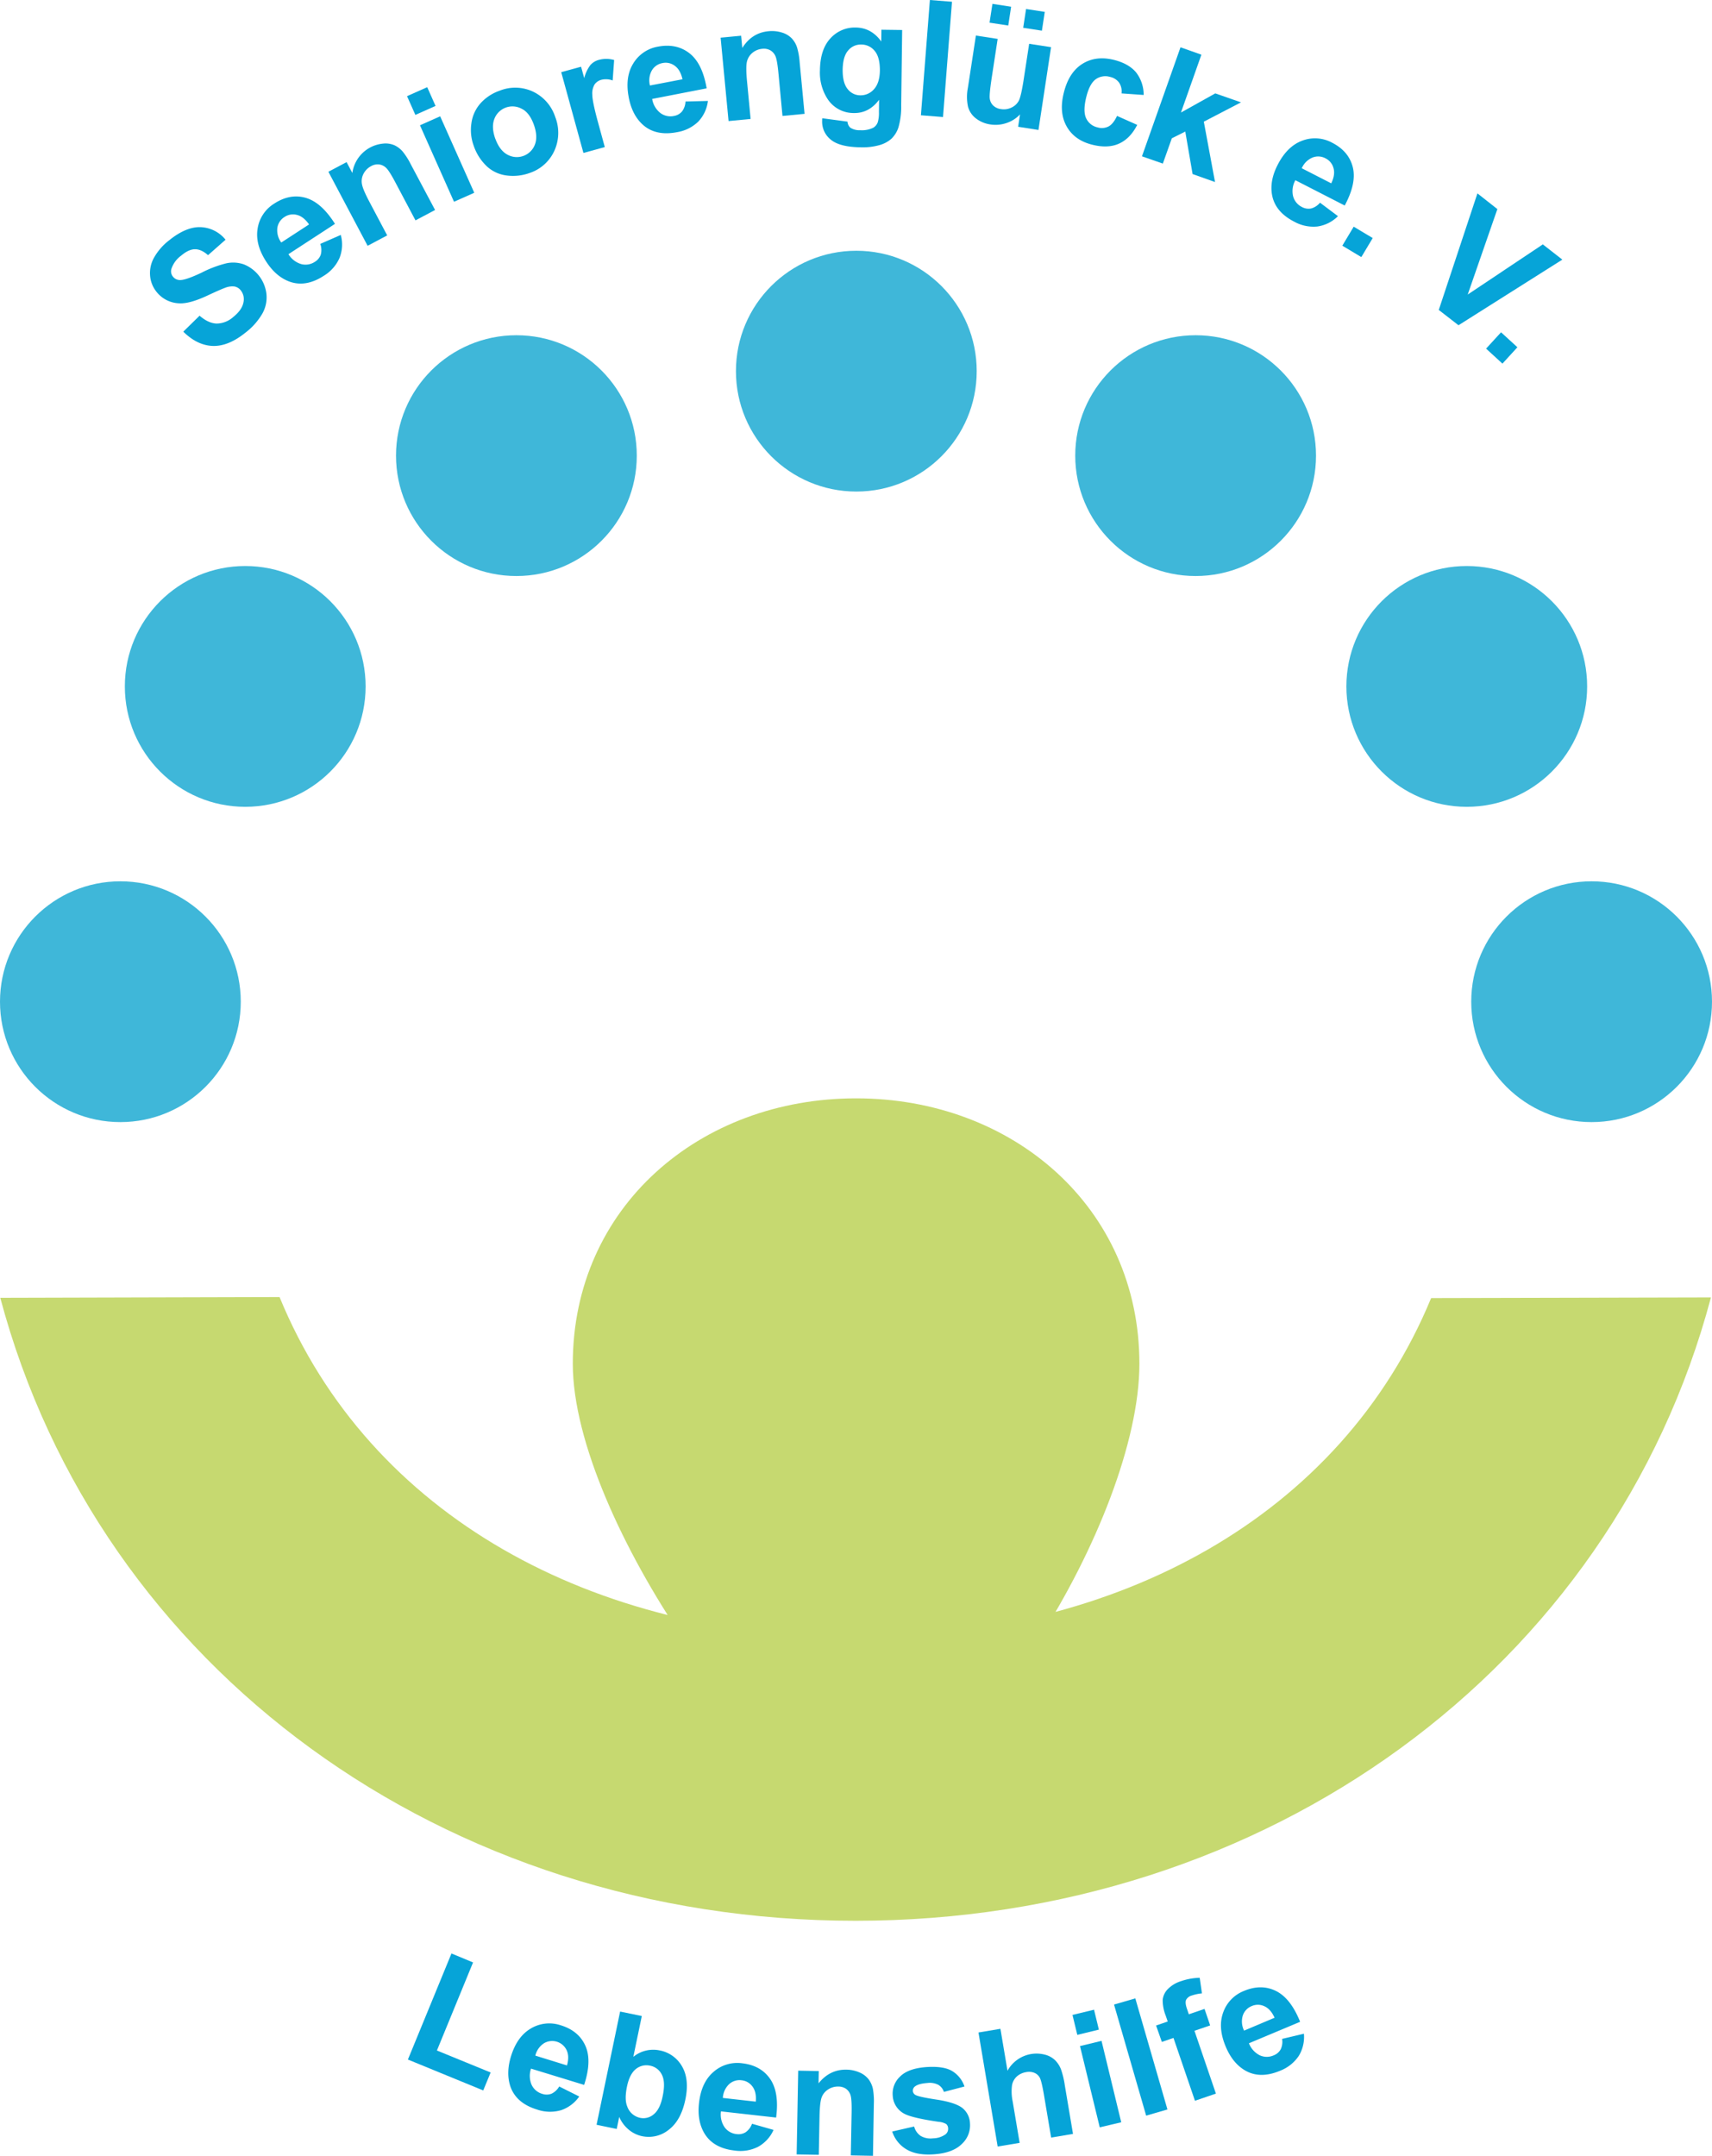 <svg xmlns="http://www.w3.org/2000/svg" viewBox="0 0 763.11 960.82"><defs><style>.a8e1380d-cd02-451d-9e13-21ef08ef2b48{fill:#c6d970;}.b76f17ac-09d5-42ed-a02c-82d7fe143ce4{fill:#3fb7d9;}.a94c027f-0b55-4e18-bb27-0b5bbb69e152{fill:#06a4d8;}</style></defs><title>SGlogo</title><g id="f9c64496-3f2b-461e-9a2e-cf0ec53d15ce" data-name="Grün"><path class="a8e1380d-cd02-451d-9e13-21ef08ef2b48" d="M892.94,610.33c-44,165.45-198,277.82-381.28,277.82S174.49,775.86,130.42,610.5l124.49-.33c40.13,97.64,140,151.68,256.75,151.68C628.27,761.85,728,708,768.22,610.62ZM638.18,639.88c0,69.75-78.31,194.29-126.28,194.29-35.85,0-126.28-124.54-126.28-194.29S442.15,521.6,511.9,521.6,638.18,570.14,638.18,639.88Z" transform="translate(-130.3 -32.08)"/></g><g id="ae6a3f63-021f-42f7-896d-77df59a66f06" data-name="Türkis"><circle class="b76f17ac-09d5-42ed-a02c-82d7fe143ce4" cx="381.7" cy="165.42" r="53.66"/><circle class="b76f17ac-09d5-42ed-a02c-82d7fe143ce4" cx="53.66" cy="446.45" r="53.66"/><circle class="b76f17ac-09d5-42ed-a02c-82d7fe143ce4" cx="109.31" cy="305.93" r="53.66"/><circle class="b76f17ac-09d5-42ed-a02c-82d7fe143ce4" cx="230.18" cy="203.07" r="53.66"/><circle class="b76f17ac-09d5-42ed-a02c-82d7fe143ce4" cx="709.45" cy="446.45" r="53.66"/><circle class="b76f17ac-09d5-42ed-a02c-82d7fe143ce4" cx="653.8" cy="305.93" r="53.66"/><circle class="b76f17ac-09d5-42ed-a02c-82d7fe143ce4" cx="532.94" cy="203.07" r="53.66"/></g><g id="fedda073-1381-41a5-8d56-b089521ecb5e" data-name="Texte"><path class="a94c027f-0b55-4e18-bb27-0b5bbb69e152" d="M212,179.9l7.26-7.12q3.91,3.39,7.59,3.5a11.24,11.24,0,0,0,7.37-2.87q3.92-3.16,4.56-6.42a6.34,6.34,0,0,0-1.14-5.47,4.67,4.67,0,0,0-2.79-1.75,8.6,8.6,0,0,0-4.31.62q-1.83.65-7.9,3.48-7.81,3.63-12.34,3.4a13.43,13.43,0,0,1-10.21-5.09,13.16,13.16,0,0,1-2.88-7.13,14,14,0,0,1,1.73-8.11,25.67,25.67,0,0,1,6.76-7.76q7.56-6.09,14-5.86a15,15,0,0,1,11.14,5.6l-7.81,6.89q-3-2.67-5.82-2.65T211.07,146a11.92,11.92,0,0,0-4.36,5.91,3.75,3.75,0,0,0,.73,3.53,4,4,0,0,0,3.16,1.46q2.58,0,9.61-3.32a50.47,50.47,0,0,1,11.07-4.17,14.49,14.49,0,0,1,7.72.5A16.21,16.21,0,0,1,249.05,163a14.76,14.76,0,0,1-1.81,8.85,29.12,29.12,0,0,1-7.55,8.5q-7.6,6.13-14.52,5.91T212,179.9Z" transform="translate(-130.3 -32.08)"/><path class="a94c027f-0b55-4e18-bb27-0b5bbb69e152" d="M273.05,140.79l9.15-4a16.13,16.13,0,0,1-.53,10.18,17.55,17.55,0,0,1-7,8q-8.16,5.33-15.55,2.54-5.88-2.26-10.12-8.77-5.06-7.77-3.86-14.83a15.93,15.93,0,0,1,7.41-11.1q7-4.55,14-2.56t13.06,11.61l-20.74,13.51a10,10,0,0,0,5.73,4.42,7.5,7.5,0,0,0,6.11-1.06,6,6,0,0,0,2.58-3.19A7.84,7.84,0,0,0,273.05,140.79Zm-5-8.68q-2.43-3.53-5.42-4.25a6.8,6.8,0,0,0-5.52.93,6.89,6.89,0,0,0-3.19,4.89,9.12,9.12,0,0,0,1.76,6.49Z" transform="translate(-130.3 -32.08)"/><path class="a94c027f-0b55-4e18-bb27-0b5bbb69e152" d="M324.23,125.67l-8.73,4.63-8.92-16.84c-1.88-3.56-3.29-5.77-4.22-6.61a5.48,5.48,0,0,0-3.11-1.48,5.89,5.89,0,0,0-3.49.73,8,8,0,0,0-3.41,3.4,7.09,7.09,0,0,0-.72,4.6c.27,1.61,1.39,4.25,3.34,7.94L302.89,137l-8.73,4.63-17.48-33,8.11-4.29,2.57,4.84a15.28,15.28,0,0,1,13.74-13.1,10,10,0,0,1,5,.73,11.1,11.1,0,0,1,3.65,2.76,31.25,31.25,0,0,1,3.59,5.62Z" transform="translate(-130.3 -32.08)"/><path class="a94c027f-0b55-4e18-bb27-0b5bbb69e152" d="M315.45,83.29l-3.72-8.35,9-4,3.71,8.35ZM332.67,122,317.5,87.92l9-4L341.7,118Z" transform="translate(-130.3 -32.08)"/><path class="a94c027f-0b55-4e18-bb27-0b5bbb69e152" d="M341.41,96.92a20.2,20.2,0,0,1-1-9.78,16.67,16.67,0,0,1,4.06-9A20.39,20.39,0,0,1,353,72.51a18.62,18.62,0,0,1,14.93.43,19,19,0,0,1,9.84,11.22,19.29,19.29,0,0,1-.34,15.06,18.49,18.49,0,0,1-11,9.94,21.68,21.68,0,0,1-10,1.17,15.93,15.93,0,0,1-9-4A22.59,22.59,0,0,1,341.41,96.92Zm9.69-3q1.9,5.22,5.39,7.09a8.61,8.61,0,0,0,12.21-4.43q1.46-3.68-.47-9t-5.35-7a8.61,8.61,0,0,0-12.2,4.44Q349.21,88.74,351.1,94Z" transform="translate(-130.3 -32.08)"/><path class="a94c027f-0b55-4e18-bb27-0b5bbb69e152" d="M399.88,97.63l-9.52,2.62-9.9-36,8.85-2.43,1.41,5.12a15.79,15.79,0,0,1,2.77-5.9,7.73,7.73,0,0,1,3.8-2.29,12.63,12.63,0,0,1,6.76.07l-.66,9.12a8.67,8.67,0,0,0-4.91-.33,5.48,5.48,0,0,0-3.08,2,7.71,7.71,0,0,0-1.09,4.58q0,3.1,2.52,12.29Z" transform="translate(-130.3 -32.08)"/><path class="a94c027f-0b55-4e18-bb27-0b5bbb69e152" d="M435.85,77.32l10-.25a16.18,16.18,0,0,1-4.32,9.23A17.63,17.63,0,0,1,432,91q-9.57,1.84-15.36-3.51-4.61-4.3-6.07-11.93-1.77-9.12,2-15.2a16,16,0,0,1,11-7.49q8.19-1.57,14,2.91t7.72,15.67L421,76.18a10,10,0,0,0,3.65,6.26,7.5,7.5,0,0,0,6.06,1.32,6,6,0,0,0,3.59-2A7.79,7.79,0,0,0,435.85,77.32Zm-1.34-9.91q-.93-4.2-3.42-6a6.78,6.78,0,0,0-5.46-1.22,6.85,6.85,0,0,0-4.8,3.33,9.09,9.09,0,0,0-.82,6.67Z" transform="translate(-130.3 -32.08)"/><path class="a94c027f-0b55-4e18-bb27-0b5bbb69e152" d="M488.93,82.82l-9.84.94-1.8-19q-.57-6-1.37-7.73a5.58,5.58,0,0,0-2.31-2.55,5.89,5.89,0,0,0-3.51-.65,7.94,7.94,0,0,0-4.45,1.83,7.17,7.17,0,0,0-2.43,4q-.53,2.38.06,8.61l1.6,16.83-9.83.94-3.54-37.17,9.14-.87.52,5.46q4.26-6.76,11.65-7.46a14.77,14.77,0,0,1,6.06.6,10,10,0,0,1,4.36,2.61,10.85,10.85,0,0,1,2.32,3.94,30.7,30.7,0,0,1,1.17,6.57Z" transform="translate(-130.3 -32.08)"/><path class="a94c027f-0b55-4e18-bb27-0b5bbb69e152" d="M496.81,84.78l11.26,1.51A3.87,3.87,0,0,0,509.34,89a7.5,7.5,0,0,0,4.42,1.11A11.5,11.5,0,0,0,519.57,89a4.79,4.79,0,0,0,2-2.47,15,15,0,0,0,.51-4.53l.07-5.45c-3,4-6.75,6-11.25,5.91A13.79,13.79,0,0,1,499.06,76a21.58,21.58,0,0,1-3.28-12.55q.11-9.39,4.69-14.29a14.57,14.57,0,0,1,11.3-4.81q6.91.08,11.35,6.22l.06-5.24,9.25.12L532,78.93a33.38,33.38,0,0,1-1.21,9.87,12.29,12.29,0,0,1-3.12,5.09,13.45,13.45,0,0,1-5.3,2.85,27.55,27.55,0,0,1-8.32,1q-9.49-.12-13.43-3.42A10.18,10.18,0,0,1,496.76,86C496.76,85.65,496.78,85.25,496.81,84.78ZM505.91,63q-.07,5.94,2.19,8.73a7.11,7.11,0,0,0,5.64,2.83,7.82,7.82,0,0,0,6.15-2.75q2.54-2.8,2.61-8.35c0-3.87-.71-6.75-2.29-8.65a7.6,7.6,0,0,0-6-2.88,7.27,7.27,0,0,0-5.88,2.68C506.76,56.42,506,59.22,505.91,63Z" transform="translate(-130.3 -32.08)"/><path class="a94c027f-0b55-4e18-bb27-0b5bbb69e152" d="M540.79,83.46l4-51.38,9.85.78-4,51.38Z" transform="translate(-130.3 -32.08)"/><path class="a94c027f-0b55-4e18-bb27-0b5bbb69e152" d="M584.12,88.58l.85-5.52a14.43,14.43,0,0,1-6,3.84,15,15,0,0,1-7.19.65,13.7,13.7,0,0,1-6.42-2.66,9.78,9.78,0,0,1-3.57-5.24,20.74,20.74,0,0,1-.07-8.37l3.58-23.35L575,49.42l-2.6,17q-1.19,7.78-.92,9.62a5.22,5.22,0,0,0,1.54,3.08,6,6,0,0,0,3.45,1.58,7.78,7.78,0,0,0,4.7-.68,7.08,7.08,0,0,0,3.23-3c.69-1.28,1.45-4.57,2.25-9.85l2.39-15.57,9.76,1.5L593.19,90Zm-12.74-46.4,1.29-8.38L581,35.08l-1.28,8.38Zm15,2.29,1.28-8.38L596,37.38l-1.28,8.37Z" transform="translate(-130.3 -32.08)"/><path class="a94c027f-0b55-4e18-bb27-0b5bbb69e152" d="M640.08,74.41l-9.87-.7a7,7,0,0,0-1.09-4.81,6.75,6.75,0,0,0-4-2.54,7.36,7.36,0,0,0-6.34,1q-2.74,1.94-4.22,7.72-1.63,6.45-.15,9.65a7.29,7.29,0,0,0,5.13,4.13,6.62,6.62,0,0,0,4.86-.41q2.13-1.11,3.81-4.71l9,4q-3.12,6.1-8.11,8.35t-12,.47q-7.93-2-11.39-8.22t-1.19-15.07q2.26-9,8.28-12.75t14.08-1.74c4.4,1.12,7.67,3,9.78,5.52A16.27,16.27,0,0,1,640.08,74.41Z" transform="translate(-130.3 -32.08)"/><path class="a94c027f-0b55-4e18-bb27-0b5bbb69e152" d="M639.32,101.75,656.5,53.16l9.31,3.29L656.7,82.24,672,73.7l11.46,4-16.57,8.61,5,26.9-10-3.55-3.26-18.94-6,3-4,11.27Z" transform="translate(-130.3 -32.08)"/><path class="a94c027f-0b55-4e18-bb27-0b5bbb69e152" d="M718.69,122.42l8,6a16.19,16.19,0,0,1-9.1,4.6,17.56,17.56,0,0,1-10.41-2.15q-8.67-4.44-9.93-12.24-1-6.21,2.58-13.13,4.24-8.26,10.95-10.73a16,16,0,0,1,13.32.92q7.41,3.8,9.19,10.89t-3.59,17.1l-22-11.28a9.93,9.93,0,0,0-1,7.18,7.49,7.49,0,0,0,3.95,4.77,6.08,6.08,0,0,0,4.05.65A7.88,7.88,0,0,0,718.69,122.42Zm5-8.63c1.24-2.58,1.58-4.85,1-6.81a6.77,6.77,0,0,0-3.55-4.33,6.86,6.86,0,0,0-5.83-.34,9.12,9.12,0,0,0-4.76,4.75Z" transform="translate(-130.3 -32.08)"/><path class="a94c027f-0b55-4e18-bb27-0b5bbb69e152" d="M728.63,141.58l5.07-8.47,8.48,5.07-5.08,8.48Z" transform="translate(-130.3 -32.08)"/><path class="a94c027f-0b55-4e18-bb27-0b5bbb69e152" d="M771.62,170.22l17.23-51.95,8.89,7-13.22,38.09L818,141l8.7,6.79-46.28,29.25Z" transform="translate(-130.3 -32.08)"/><path class="a94c027f-0b55-4e18-bb27-0b5bbb69e152" d="M792.71,187.46l6.67-7.28,7.29,6.67L800,194.14Z" transform="translate(-130.3 -32.08)"/><path class="a94c027f-0b55-4e18-bb27-0b5bbb69e152" d="M312.12,950l19.42-47.28,9.62,4-16.11,39.25L349,955.77l-3.3,8Z" transform="translate(-130.3 -32.08)"/><path class="a94c027f-0b55-4e18-bb27-0b5bbb69e152" d="M379.56,962l8.93,4.47a16.14,16.14,0,0,1-8.15,6.12,17.59,17.59,0,0,1-10.63-.3Q360.4,969.47,357.8,962q-2-6,.25-13.39,2.71-8.86,8.9-12.47a16,16,0,0,1,13.27-1.42q8,2.44,11,9.12t-.55,17.46L367,954.05a10,10,0,0,0,.28,7.24,7.48,7.48,0,0,0,4.73,4,6,6,0,0,0,4.1-.06A7.76,7.76,0,0,0,379.56,962Zm3.47-9.38c.77-2.75.71-5-.2-6.88a7.13,7.13,0,0,0-10.05-3,9.08,9.08,0,0,0-3.86,5.51Z" transform="translate(-130.3 -32.08)"/><path class="a94c027f-0b55-4e18-bb27-0b5bbb69e152" d="M396.21,979.07l10.5-50.46,9.67,2L412.6,948.8a14,14,0,0,1,11.66-2.89,14.58,14.58,0,0,1,10.05,7.14q3.36,5.75,1.48,14.79-1.95,9.36-7.46,13.5a14.19,14.19,0,0,1-11.88,2.8,13.54,13.54,0,0,1-5.85-2.85,15.13,15.13,0,0,1-4.29-5.72l-1.11,5.37ZM409.78,962c-.78,3.79-.77,6.71.05,8.77A7.83,7.83,0,0,0,415.7,976a7,7,0,0,0,6-1.6c1.88-1.52,3.23-4.23,4-8.16q1.31-6.25-.39-9.51a7.35,7.35,0,0,0-5.24-4,7.44,7.44,0,0,0-6.34,1.5Q410.93,956.49,409.78,962Z" transform="translate(-130.3 -32.08)"/><path class="a94c027f-0b55-4e18-bb27-0b5bbb69e152" d="M465.51,978.62l9.6,2.74a16.19,16.19,0,0,1-6.88,7.52,17.58,17.58,0,0,1-10.5,1.67q-9.68-1.08-13.61-7.93-3.11-5.48-2.24-13.2,1-9.23,6.44-13.9a16,16,0,0,1,12.78-3.86q8.28.93,12.45,6.93t2.7,17.27l-24.59-2.76a10,10,0,0,0,1.61,7.06,7.5,7.5,0,0,0,5.39,3.07,6.07,6.07,0,0,0,4-.83A7.85,7.85,0,0,0,465.51,978.62Zm1.67-9.86q.38-4.28-1.48-6.73a6.76,6.76,0,0,0-4.85-2.79,6.84,6.84,0,0,0-5.57,1.75,9.07,9.07,0,0,0-2.77,6.12Z" transform="translate(-130.3 -32.08)"/><path class="a94c027f-0b55-4e18-bb27-0b5bbb69e152" d="M519.42,992.91l-9.88-.19.36-19.05q.11-6-.49-7.83a5.52,5.52,0,0,0-2-2.8,5.92,5.92,0,0,0-3.41-1,7.89,7.89,0,0,0-4.63,1.33A7.07,7.07,0,0,0,496.5,967c-.53,1.54-.84,4.39-.91,8.56l-.32,16.91-9.87-.18.69-37.33,9.17.17-.1,5.48q5-6.24,12.42-6.1a14.77,14.77,0,0,1,5.95,1.29,10,10,0,0,1,4,3.08,11.06,11.06,0,0,1,1.86,4.18,31.47,31.47,0,0,1,.42,6.66Z" transform="translate(-130.3 -32.08)"/><path class="a94c027f-0b55-4e18-bb27-0b5bbb69e152" d="M528,982.08l9.77-2.24a7.31,7.31,0,0,0,2.89,4.18,8.63,8.63,0,0,0,5.5,1.09,9.8,9.8,0,0,0,5.65-1.82,3.11,3.11,0,0,0,1.1-2.73,2.59,2.59,0,0,0-.83-1.81,7.93,7.93,0,0,0-3.4-1q-12.1-1.76-15.46-3.69a9.62,9.62,0,0,1-5-8,10.37,10.37,0,0,1,3.22-8.42Q535,954,543,953.37q7.65-.55,11.54,1.65a12.82,12.82,0,0,1,5.67,7l-9.17,2.4a5.73,5.73,0,0,0-2.51-3.16,8.26,8.26,0,0,0-4.83-.81q-3.9.28-5.5,1.5a2.33,2.33,0,0,0-1,2.08,2.2,2.2,0,0,0,1.11,1.72c.94.59,4.08,1.28,9.41,2.09s9.11,2,11.32,3.57a9.14,9.14,0,0,1,3.62,7.1,11.23,11.23,0,0,1-3.62,9.11c-2.68,2.67-6.8,4.21-12.39,4.62q-7.61.56-12.27-2.2A14.25,14.25,0,0,1,528,982.08Z" transform="translate(-130.3 -32.08)"/><path class="a94c027f-0b55-4e18-bb27-0b5bbb69e152" d="M576.23,936.3,579.38,955A14.78,14.78,0,0,1,596,947.81a10.08,10.08,0,0,1,4.61,2.5,11.78,11.78,0,0,1,2.6,4,38.7,38.7,0,0,1,1.73,7.23l3.64,21.6-9.74,1.64-3.28-19.45q-1-5.77-1.79-7.25a4.89,4.89,0,0,0-2.38-2.15,6.39,6.39,0,0,0-3.67-.33,8.26,8.26,0,0,0-4.14,1.91,7,7,0,0,0-2.19,4,21.65,21.65,0,0,0,.3,7.17l3.11,18.45L575,988.77l-8.55-50.83Z" transform="translate(-130.3 -32.08)"/><path class="a94c027f-0b55-4e18-bb27-0b5bbb69e152" d="M610.5,939l-2.15-8.89,9.61-2.32,2.15,8.88Zm10,41.21L611.7,944l9.6-2.33,8.78,36.29Z" transform="translate(-130.3 -32.08)"/><path class="a94c027f-0b55-4e18-bb27-0b5bbb69e152" d="M641.19,975l-14.32-49.51,9.49-2.75,14.32,49.51Z" transform="translate(-130.3 -32.08)"/><path class="a94c027f-0b55-4e18-bb27-0b5bbb69e152" d="M645.61,934.83l5.19-1.78-.91-2.66a18.61,18.61,0,0,1-1.33-7,7.92,7.92,0,0,1,2.27-4.77,14.2,14.2,0,0,1,6-3.59,27.46,27.46,0,0,1,8.23-1.47l1,6.95a19.43,19.43,0,0,0-4.48.94,4,4,0,0,0-2.58,1.94c-.37.83-.25,2.15.36,3.94l.85,2.5,7-2.39,2.51,7.35-7,2.39,9.56,28-9.34,3.19-9.57-28-5.19,1.77Z" transform="translate(-130.3 -32.08)"/><path class="a94c027f-0b55-4e18-bb27-0b5bbb69e152" d="M701.79,940.79l9.72-2.3a16.22,16.22,0,0,1-2.32,9.93,17.7,17.7,0,0,1-8.35,6.59q-9,3.78-15.75-.27-5.39-3.25-8.4-10.42-3.62-8.55-1.18-15.28a16,16,0,0,1,9.26-9.61q7.68-3.24,14.26,0t10.79,13.75L687,942.75a10.05,10.05,0,0,0,4.86,5.37,7.49,7.49,0,0,0,6.2,0,6,6,0,0,0,3.1-2.68A7.79,7.79,0,0,0,701.79,940.79Zm-3.36-9.42c-1.17-2.6-2.7-4.32-4.57-5.14a6.8,6.8,0,0,0-5.6-.07,6.89,6.89,0,0,0-4,4.25,9.14,9.14,0,0,0,.58,6.7Z" transform="translate(-130.3 -32.08)"/></g></svg>